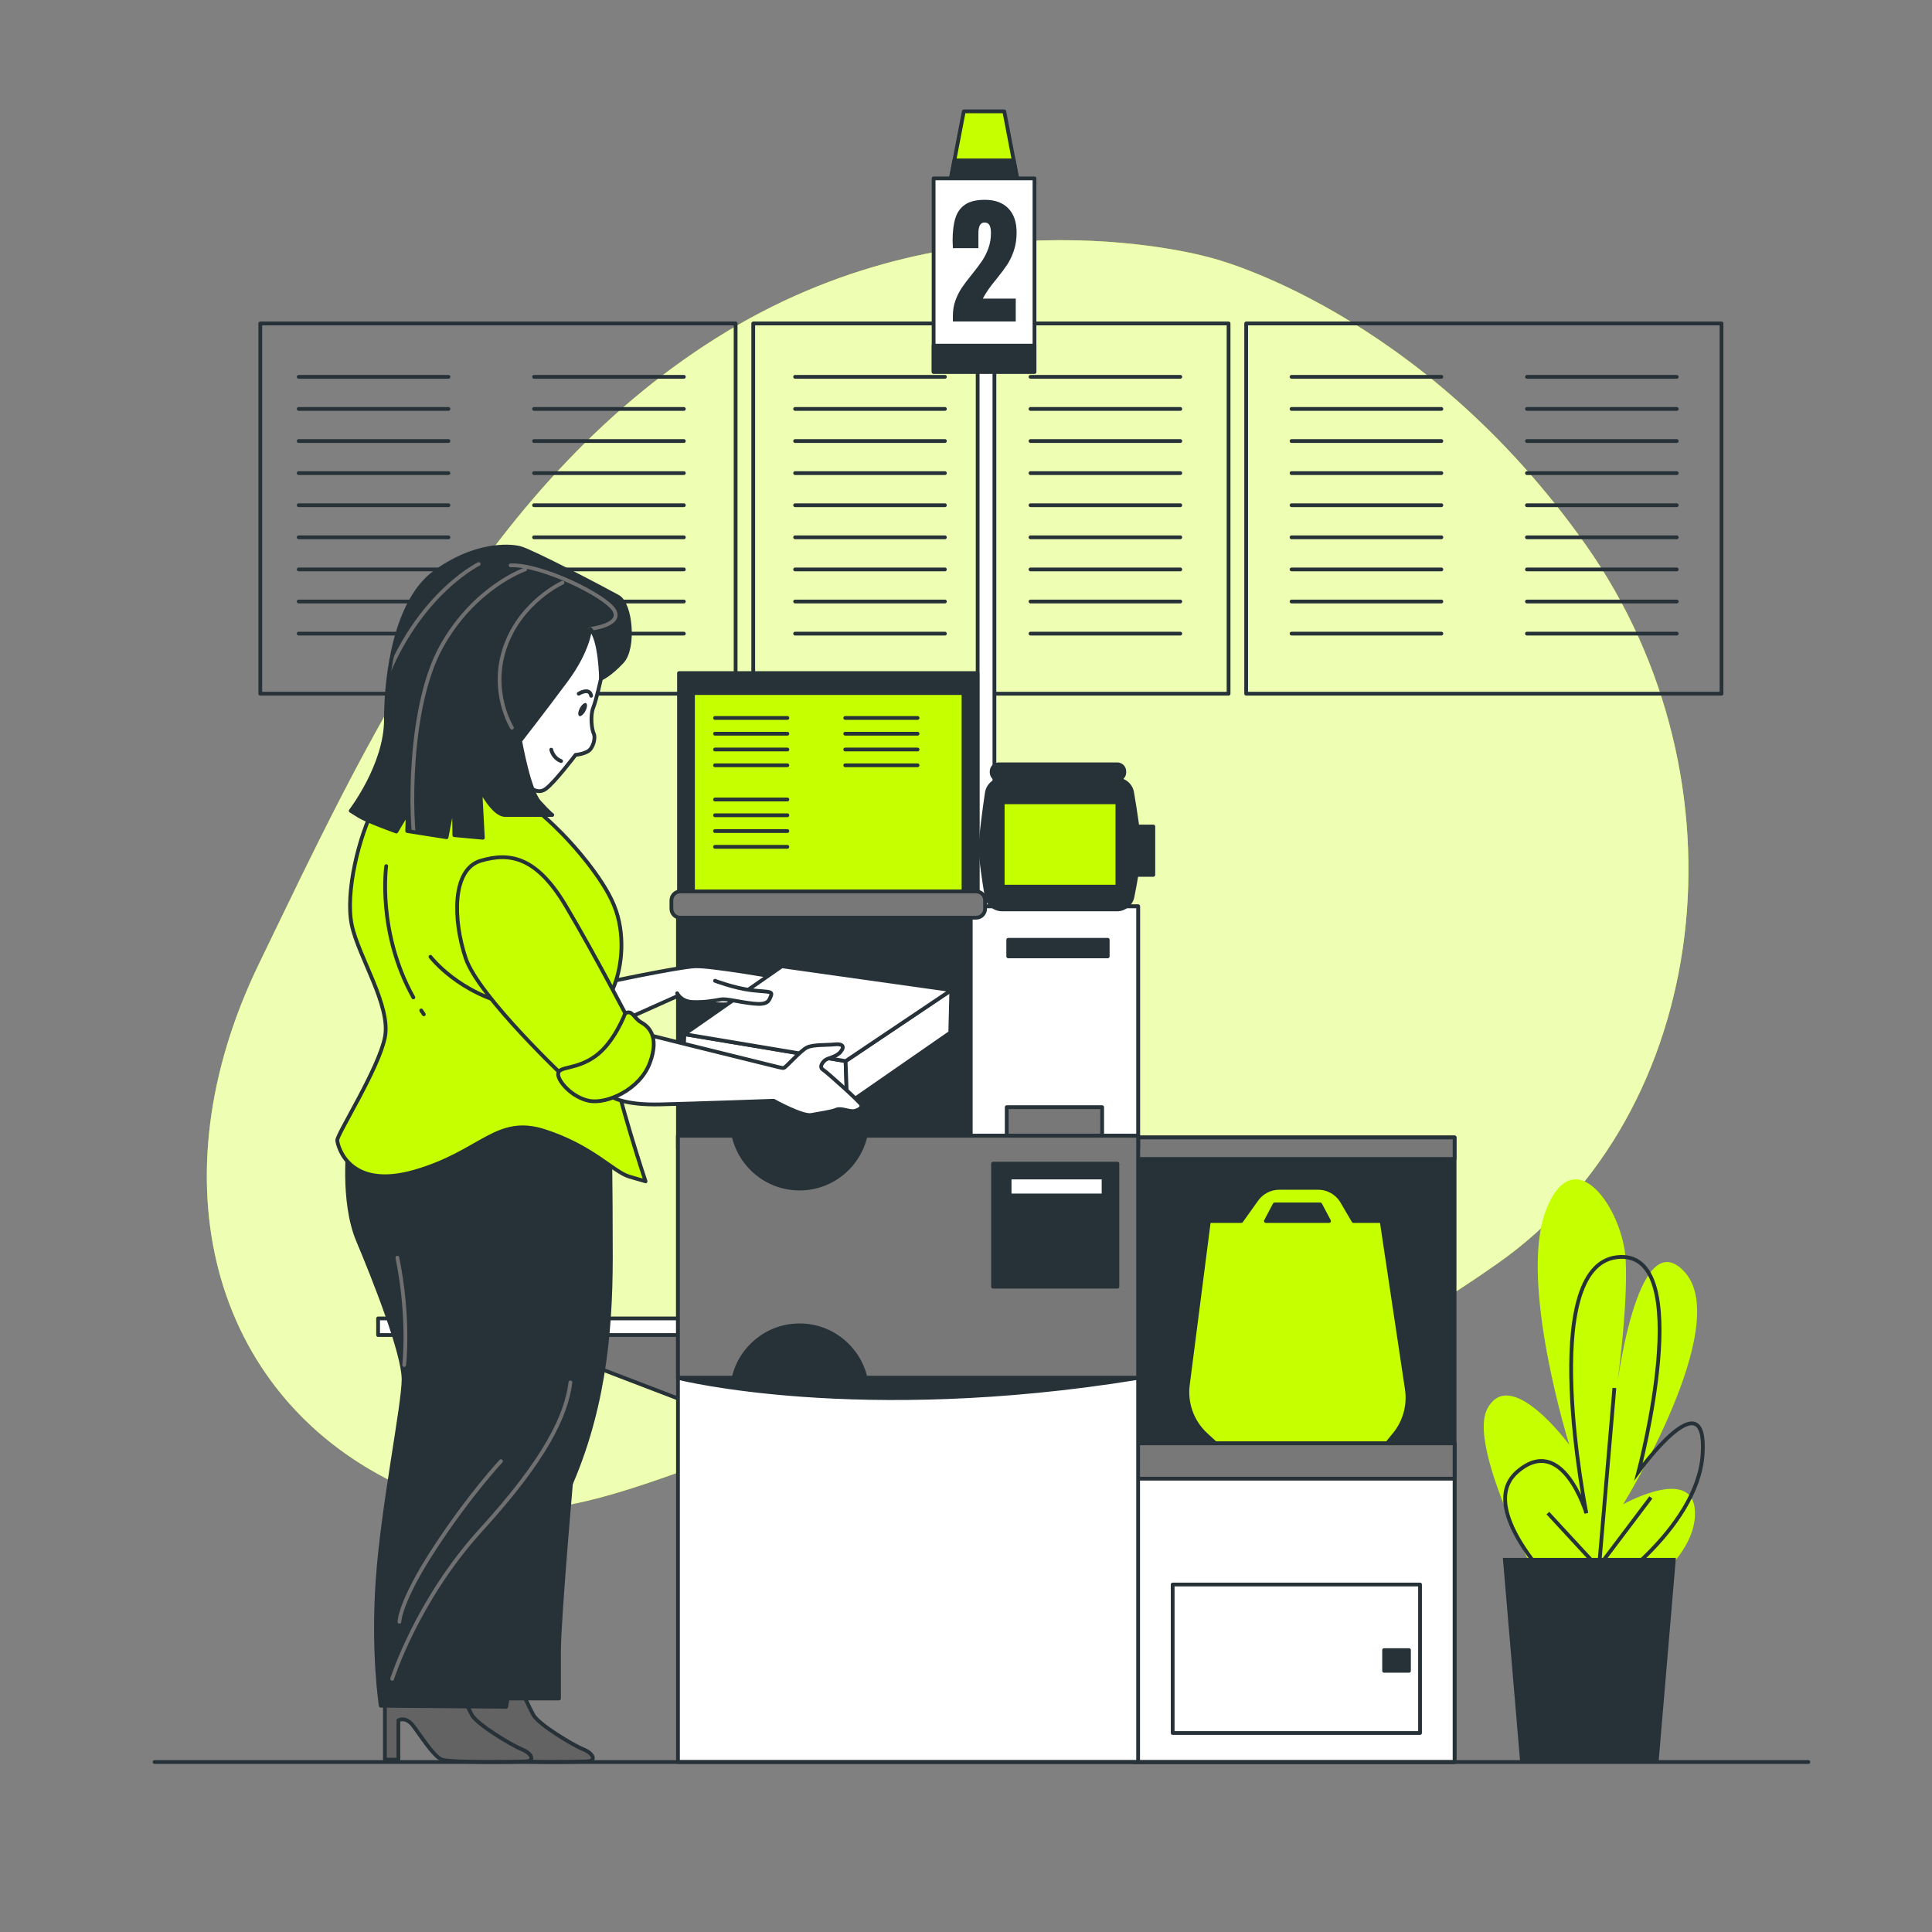 <?xml version="1.0" encoding="utf-8"?>
<!-- Generator: Adobe Illustrator 27.5.0, SVG Export Plug-In . SVG Version: 6.00 Build 0)  -->
<svg version="1.1" xmlns="http://www.w3.org/2000/svg" xmlns:xlink="http://www.w3.org/1999/xlink" x="0px" y="0px"
	 viewBox="0 0 500 500" style="enable-background:new 0 0 500 500;" xml:space="preserve">
<rect x="0" y="0" width="500" height="500" fill="#808080" stroke="none"/>
<g id="Background_Simple">
	<g>
		<path style="fill:#C6FF00;" d="M313.481,66.743c0,0-63.023-18.557-125.255,18.977c-62.232,37.535-93.969,107.533-121.198,163.694
			C39.8,305.575,54.896,360.597,102.06,383.705s79.596-15.967,146.008-21.057c66.412-5.089,84.21,3.188,139.547-35.695
			c55.337-38.884,65.861-124.81,22.814-185.89S313.481,66.743,313.481,66.743z"/>
		<path style="opacity:0.7;fill:#FFFFFF;" d="M313.481,66.743c0,0-63.023-18.557-125.255,18.977
			c-62.232,37.535-93.969,107.533-121.198,163.694C39.8,305.575,54.896,360.597,102.06,383.705s79.596-15.967,146.008-21.057
			c66.412-5.089,84.21,3.188,139.547-35.695c55.337-38.884,65.861-124.81,22.814-185.89S313.481,66.743,313.481,66.743z"/>
	</g>
</g>
<g id="Menu">
	<g>
		
			<rect x="67.361" y="83.708" style="fill:none;stroke:#263238;stroke-width:0.977;stroke-linecap:round;stroke-linejoin:round;stroke-miterlimit:10;" width="123.017" height="95.822"/>
		
			<rect x="194.934" y="83.708" style="fill:none;stroke:#263238;stroke-width:0.977;stroke-linecap:round;stroke-linejoin:round;stroke-miterlimit:10;" width="123.017" height="95.822"/>
		
			<rect x="322.508" y="83.708" style="fill:none;stroke:#263238;stroke-width:0.977;stroke-linecap:round;stroke-linejoin:round;stroke-miterlimit:10;" width="123.017" height="95.822"/>
		
			<line style="fill:none;stroke:#263238;stroke-width:0.977;stroke-linecap:round;stroke-linejoin:round;stroke-miterlimit:10;" x1="77.297" y1="97.523" x2="116.062" y2="97.523"/>
		
			<line style="fill:none;stroke:#263238;stroke-width:0.977;stroke-linecap:round;stroke-linejoin:round;stroke-miterlimit:10;" x1="77.297" y1="105.83" x2="116.062" y2="105.83"/>
		
			<line style="fill:none;stroke:#263238;stroke-width:0.977;stroke-linecap:round;stroke-linejoin:round;stroke-miterlimit:10;" x1="77.297" y1="114.137" x2="116.062" y2="114.137"/>
		
			<line style="fill:none;stroke:#263238;stroke-width:0.977;stroke-linecap:round;stroke-linejoin:round;stroke-miterlimit:10;" x1="77.297" y1="122.443" x2="116.062" y2="122.443"/>
		
			<line style="fill:none;stroke:#263238;stroke-width:0.977;stroke-linecap:round;stroke-linejoin:round;stroke-miterlimit:10;" x1="77.297" y1="130.75" x2="116.062" y2="130.75"/>
		
			<line style="fill:none;stroke:#263238;stroke-width:0.977;stroke-linecap:round;stroke-linejoin:round;stroke-miterlimit:10;" x1="77.297" y1="139.057" x2="116.062" y2="139.057"/>
		
			<line style="fill:none;stroke:#263238;stroke-width:0.977;stroke-linecap:round;stroke-linejoin:round;stroke-miterlimit:10;" x1="77.297" y1="147.364" x2="116.062" y2="147.364"/>
		
			<line style="fill:none;stroke:#263238;stroke-width:0.977;stroke-linecap:round;stroke-linejoin:round;stroke-miterlimit:10;" x1="77.297" y1="155.671" x2="116.062" y2="155.671"/>
		
			<line style="fill:none;stroke:#263238;stroke-width:0.977;stroke-linecap:round;stroke-linejoin:round;stroke-miterlimit:10;" x1="77.297" y1="163.978" x2="116.062" y2="163.978"/>
		
			<line style="fill:none;stroke:#263238;stroke-width:0.977;stroke-linecap:round;stroke-linejoin:round;stroke-miterlimit:10;" x1="138.214" y1="97.523" x2="176.98" y2="97.523"/>
		
			<line style="fill:none;stroke:#263238;stroke-width:0.977;stroke-linecap:round;stroke-linejoin:round;stroke-miterlimit:10;" x1="138.214" y1="105.83" x2="176.98" y2="105.83"/>
		
			<line style="fill:none;stroke:#263238;stroke-width:0.977;stroke-linecap:round;stroke-linejoin:round;stroke-miterlimit:10;" x1="138.214" y1="114.137" x2="176.98" y2="114.137"/>
		
			<line style="fill:none;stroke:#263238;stroke-width:0.977;stroke-linecap:round;stroke-linejoin:round;stroke-miterlimit:10;" x1="138.214" y1="122.443" x2="176.98" y2="122.443"/>
		
			<line style="fill:none;stroke:#263238;stroke-width:0.977;stroke-linecap:round;stroke-linejoin:round;stroke-miterlimit:10;" x1="138.214" y1="130.75" x2="176.98" y2="130.75"/>
		
			<line style="fill:none;stroke:#263238;stroke-width:0.977;stroke-linecap:round;stroke-linejoin:round;stroke-miterlimit:10;" x1="138.214" y1="139.057" x2="176.98" y2="139.057"/>
		
			<line style="fill:none;stroke:#263238;stroke-width:0.977;stroke-linecap:round;stroke-linejoin:round;stroke-miterlimit:10;" x1="138.214" y1="147.364" x2="176.98" y2="147.364"/>
		
			<line style="fill:none;stroke:#263238;stroke-width:0.977;stroke-linecap:round;stroke-linejoin:round;stroke-miterlimit:10;" x1="138.214" y1="155.671" x2="176.98" y2="155.671"/>
		
			<line style="fill:none;stroke:#263238;stroke-width:0.977;stroke-linecap:round;stroke-linejoin:round;stroke-miterlimit:10;" x1="138.214" y1="163.978" x2="176.98" y2="163.978"/>
		
			<line style="fill:none;stroke:#263238;stroke-width:0.977;stroke-linecap:round;stroke-linejoin:round;stroke-miterlimit:10;" x1="205.777" y1="97.523" x2="244.543" y2="97.523"/>
		
			<line style="fill:none;stroke:#263238;stroke-width:0.977;stroke-linecap:round;stroke-linejoin:round;stroke-miterlimit:10;" x1="205.777" y1="105.83" x2="244.543" y2="105.83"/>
		
			<line style="fill:none;stroke:#263238;stroke-width:0.977;stroke-linecap:round;stroke-linejoin:round;stroke-miterlimit:10;" x1="205.777" y1="114.137" x2="244.543" y2="114.137"/>
		
			<line style="fill:none;stroke:#263238;stroke-width:0.977;stroke-linecap:round;stroke-linejoin:round;stroke-miterlimit:10;" x1="205.777" y1="122.443" x2="244.543" y2="122.443"/>
		
			<line style="fill:none;stroke:#263238;stroke-width:0.977;stroke-linecap:round;stroke-linejoin:round;stroke-miterlimit:10;" x1="205.777" y1="130.75" x2="244.543" y2="130.75"/>
		
			<line style="fill:none;stroke:#263238;stroke-width:0.977;stroke-linecap:round;stroke-linejoin:round;stroke-miterlimit:10;" x1="205.777" y1="139.057" x2="244.543" y2="139.057"/>
		
			<line style="fill:none;stroke:#263238;stroke-width:0.977;stroke-linecap:round;stroke-linejoin:round;stroke-miterlimit:10;" x1="205.777" y1="147.364" x2="244.543" y2="147.364"/>
		
			<line style="fill:none;stroke:#263238;stroke-width:0.977;stroke-linecap:round;stroke-linejoin:round;stroke-miterlimit:10;" x1="205.777" y1="155.671" x2="244.543" y2="155.671"/>
		
			<line style="fill:none;stroke:#263238;stroke-width:0.977;stroke-linecap:round;stroke-linejoin:round;stroke-miterlimit:10;" x1="205.777" y1="163.978" x2="244.543" y2="163.978"/>
		
			<line style="fill:none;stroke:#263238;stroke-width:0.977;stroke-linecap:round;stroke-linejoin:round;stroke-miterlimit:10;" x1="266.694" y1="97.523" x2="305.46" y2="97.523"/>
		
			<line style="fill:none;stroke:#263238;stroke-width:0.977;stroke-linecap:round;stroke-linejoin:round;stroke-miterlimit:10;" x1="266.694" y1="105.83" x2="305.46" y2="105.83"/>
		
			<line style="fill:none;stroke:#263238;stroke-width:0.977;stroke-linecap:round;stroke-linejoin:round;stroke-miterlimit:10;" x1="266.694" y1="114.137" x2="305.46" y2="114.137"/>
		
			<line style="fill:none;stroke:#263238;stroke-width:0.977;stroke-linecap:round;stroke-linejoin:round;stroke-miterlimit:10;" x1="266.694" y1="122.443" x2="305.46" y2="122.443"/>
		
			<line style="fill:none;stroke:#263238;stroke-width:0.977;stroke-linecap:round;stroke-linejoin:round;stroke-miterlimit:10;" x1="266.694" y1="130.75" x2="305.46" y2="130.75"/>
		
			<line style="fill:none;stroke:#263238;stroke-width:0.977;stroke-linecap:round;stroke-linejoin:round;stroke-miterlimit:10;" x1="266.694" y1="139.057" x2="305.46" y2="139.057"/>
		
			<line style="fill:none;stroke:#263238;stroke-width:0.977;stroke-linecap:round;stroke-linejoin:round;stroke-miterlimit:10;" x1="266.694" y1="147.364" x2="305.46" y2="147.364"/>
		
			<line style="fill:none;stroke:#263238;stroke-width:0.977;stroke-linecap:round;stroke-linejoin:round;stroke-miterlimit:10;" x1="266.694" y1="155.671" x2="305.46" y2="155.671"/>
		
			<line style="fill:none;stroke:#263238;stroke-width:0.977;stroke-linecap:round;stroke-linejoin:round;stroke-miterlimit:10;" x1="266.694" y1="163.978" x2="305.46" y2="163.978"/>
		
			<line style="fill:none;stroke:#263238;stroke-width:0.977;stroke-linecap:round;stroke-linejoin:round;stroke-miterlimit:10;" x1="334.257" y1="97.523" x2="373.023" y2="97.523"/>
		
			<line style="fill:none;stroke:#263238;stroke-width:0.977;stroke-linecap:round;stroke-linejoin:round;stroke-miterlimit:10;" x1="334.257" y1="105.83" x2="373.023" y2="105.83"/>
		
			<line style="fill:none;stroke:#263238;stroke-width:0.977;stroke-linecap:round;stroke-linejoin:round;stroke-miterlimit:10;" x1="334.257" y1="114.137" x2="373.023" y2="114.137"/>
		
			<line style="fill:none;stroke:#263238;stroke-width:0.977;stroke-linecap:round;stroke-linejoin:round;stroke-miterlimit:10;" x1="334.257" y1="122.443" x2="373.023" y2="122.443"/>
		
			<line style="fill:none;stroke:#263238;stroke-width:0.977;stroke-linecap:round;stroke-linejoin:round;stroke-miterlimit:10;" x1="334.257" y1="130.75" x2="373.023" y2="130.75"/>
		
			<line style="fill:none;stroke:#263238;stroke-width:0.977;stroke-linecap:round;stroke-linejoin:round;stroke-miterlimit:10;" x1="334.257" y1="139.057" x2="373.023" y2="139.057"/>
		
			<line style="fill:none;stroke:#263238;stroke-width:0.977;stroke-linecap:round;stroke-linejoin:round;stroke-miterlimit:10;" x1="334.257" y1="147.364" x2="373.023" y2="147.364"/>
		
			<line style="fill:none;stroke:#263238;stroke-width:0.977;stroke-linecap:round;stroke-linejoin:round;stroke-miterlimit:10;" x1="334.257" y1="155.671" x2="373.023" y2="155.671"/>
		
			<line style="fill:none;stroke:#263238;stroke-width:0.977;stroke-linecap:round;stroke-linejoin:round;stroke-miterlimit:10;" x1="334.257" y1="163.978" x2="373.023" y2="163.978"/>
		
			<line style="fill:none;stroke:#263238;stroke-width:0.977;stroke-linecap:round;stroke-linejoin:round;stroke-miterlimit:10;" x1="395.174" y1="97.523" x2="433.94" y2="97.523"/>
		
			<line style="fill:none;stroke:#263238;stroke-width:0.977;stroke-linecap:round;stroke-linejoin:round;stroke-miterlimit:10;" x1="395.174" y1="105.83" x2="433.94" y2="105.83"/>
		
			<line style="fill:none;stroke:#263238;stroke-width:0.977;stroke-linecap:round;stroke-linejoin:round;stroke-miterlimit:10;" x1="395.174" y1="114.137" x2="433.94" y2="114.137"/>
		
			<line style="fill:none;stroke:#263238;stroke-width:0.977;stroke-linecap:round;stroke-linejoin:round;stroke-miterlimit:10;" x1="395.174" y1="122.443" x2="433.94" y2="122.443"/>
		
			<line style="fill:none;stroke:#263238;stroke-width:0.977;stroke-linecap:round;stroke-linejoin:round;stroke-miterlimit:10;" x1="395.174" y1="130.75" x2="433.94" y2="130.75"/>
		
			<line style="fill:none;stroke:#263238;stroke-width:0.977;stroke-linecap:round;stroke-linejoin:round;stroke-miterlimit:10;" x1="395.174" y1="139.057" x2="433.94" y2="139.057"/>
		
			<line style="fill:none;stroke:#263238;stroke-width:0.977;stroke-linecap:round;stroke-linejoin:round;stroke-miterlimit:10;" x1="395.174" y1="147.364" x2="433.94" y2="147.364"/>
		
			<line style="fill:none;stroke:#263238;stroke-width:0.977;stroke-linecap:round;stroke-linejoin:round;stroke-miterlimit:10;" x1="395.174" y1="155.671" x2="433.94" y2="155.671"/>
		
			<line style="fill:none;stroke:#263238;stroke-width:0.977;stroke-linecap:round;stroke-linejoin:round;stroke-miterlimit:10;" x1="395.174" y1="163.978" x2="433.94" y2="163.978"/>
	</g>
</g>
<g id="Device">
	<g id="XMLID_96_">
		<g id="XMLID_127_">
			<g id="XMLID_134_">
				
					<polygon id="XMLID_136_" style="fill:#C6FF00;stroke:#263238;stroke-width:0.977;stroke-linecap:round;stroke-linejoin:round;stroke-miterlimit:10;" points="
					263.406,46.967 245.938,46.967 249.431,28.82 259.912,28.82 				"/>
				
					<polygon id="XMLID_135_" style="fill:#263238;stroke:#263238;stroke-width:0.977;stroke-linecap:round;stroke-linejoin:round;stroke-miterlimit:10;" points="
					245.938,46.967 263.406,46.967 262.357,41.52 246.986,41.52 				"/>
			</g>
			
				<rect id="XMLID_133_" x="253.018" y="84.078" style="fill:#FFFFFF;stroke:#263238;stroke-width:0.977;stroke-linecap:round;stroke-linejoin:round;stroke-miterlimit:10;" width="4.336" height="159.073"/>
			
				<rect id="XMLID_132_" x="241.618" y="46.169" style="fill:#FFFFFF;stroke:#263238;stroke-width:0.977;stroke-linecap:round;stroke-linejoin:round;stroke-miterlimit:10;" width="26.107" height="50.068"/>
			
				<rect id="XMLID_131_" x="241.618" y="89.442" style="fill:#263238;stroke:#263238;stroke-width:0.977;stroke-linecap:round;stroke-linejoin:round;stroke-miterlimit:10;" width="26.107" height="6.795"/>
			<g id="XMLID_128_">
				<path id="XMLID_129_" style="fill:#263238;" d="M246.605,81.702c0-1.435,0.225-2.761,0.675-3.977
					c0.45-1.216,1.003-2.311,1.66-3.284c0.657-0.973,1.52-2.116,2.591-3.43c1.095-1.362,1.964-2.518,2.609-3.466
					c0.644-0.949,1.192-2.037,1.642-3.266c0.45-1.228,0.675-2.56,0.675-3.996c0-0.851-0.122-1.514-0.365-1.988
					c-0.243-0.475-0.681-0.712-1.314-0.712c-1.046,0-1.569,0.937-1.569,2.81v3.831h-6.604l-0.073-1.934
					c0-2.383,0.243-4.342,0.729-5.874c0.487-1.533,1.338-2.7,2.554-3.503c1.216-0.803,2.894-1.204,5.035-1.204
					c2.627,0,4.658,0.736,6.093,2.207c1.435,1.472,2.153,3.557,2.153,6.257c0,1.728-0.237,3.291-0.711,4.689
					c-0.474,1.399-1.058,2.621-1.752,3.667c-0.693,1.046-1.612,2.275-2.755,3.685c-0.827,0.997-1.514,1.885-2.062,2.663
					c-0.547,0.779-1.04,1.582-1.477,2.408h8.538v5.911h-16.273V81.702z"/>
			</g>
		</g>
		
			<rect id="XMLID_126_" x="293.474" y="294.362" style="fill:#263238;stroke:#263238;stroke-width:0.977;stroke-linecap:round;stroke-linejoin:round;stroke-miterlimit:10;" width="82.969" height="161.647"/>
		
			<path id="XMLID_123_" style="fill:#C6FF00;stroke:#263238;stroke-width:0.977;stroke-linecap:round;stroke-linejoin:round;stroke-miterlimit:10;" d="
			M364.094,359.514l-6.527-43.516h-7.282l-2.944-5.021c-1.293-2.206-3.659-3.562-6.216-3.562H331.08
			c-2.327,0-4.511,1.124-5.864,3.018l-3.975,5.566h-8.377l-5.449,42.383c-0.62,4.819,1.142,9.638,4.724,12.921l2.871,2.632h43.63
			l2.242-2.74C363.553,367.929,364.72,363.686,364.094,359.514z M329.875,311.707h11.802l2.272,4.292h-16.332L329.875,311.707z"/>
		
			<rect id="XMLID_122_" x="293.474" y="294.362" style="fill:#787878;stroke:#263238;stroke-width:0.977;stroke-linecap:round;stroke-linejoin:round;stroke-miterlimit:10;" width="82.969" height="5.581"/>
		
			<rect id="XMLID_121_" x="293.474" y="373.542" style="fill:#FFFFFF;stroke:#263238;stroke-width:0.977;stroke-linecap:round;stroke-linejoin:round;stroke-miterlimit:10;" width="82.969" height="82.468"/>
		
			<rect id="XMLID_120_" x="293.474" y="373.542" style="fill:#787878;stroke:#263238;stroke-width:0.977;stroke-linecap:round;stroke-linejoin:round;stroke-miterlimit:10;" width="82.969" height="9.138"/>
		<g id="XMLID_117_">
			
				<polygon id="XMLID_119_" style="fill:#787878;stroke:#263238;stroke-width:0.977;stroke-linecap:round;stroke-linejoin:round;stroke-miterlimit:10;" points="
				127.893,343.715 178.318,363.026 178.318,343.715 			"/>
			
				<rect id="XMLID_118_" x="97.852" y="341.211" style="fill:#FFFFFF;stroke:#263238;stroke-width:0.977;stroke-linecap:round;stroke-linejoin:round;stroke-miterlimit:10;" width="83.685" height="4.292"/>
		</g>
		
			<rect id="XMLID_116_" x="293.832" y="213.896" style="fill:#263238;stroke:#263238;stroke-width:0.977;stroke-linecap:round;stroke-linejoin:round;stroke-miterlimit:10;" width="4.649" height="12.517"/>
		
			<rect id="XMLID_115_" x="175.457" y="234.567" style="fill:#263238;stroke:#263238;stroke-width:0.977;stroke-linecap:round;stroke-linejoin:round;stroke-miterlimit:10;" width="119.09" height="62.656"/>
		
			<rect id="XMLID_114_" x="251.23" y="234.567" style="fill:#FFFFFF;stroke:#263238;stroke-width:0.977;stroke-linecap:round;stroke-linejoin:round;stroke-miterlimit:10;" width="43.317" height="62.656"/>
		
			<rect id="XMLID_113_" x="260.538" y="286.532" style="fill:#787878;stroke:#263238;stroke-width:0.977;stroke-linecap:round;stroke-linejoin:round;stroke-miterlimit:10;" width="24.701" height="10.691"/>
		
			<rect id="XMLID_112_" x="175.457" y="293.933" style="fill:#FFFFFF;stroke:#263238;stroke-width:0.977;stroke-linecap:round;stroke-linejoin:round;stroke-miterlimit:10;" width="119.09" height="162.076"/>
		
			<rect id="XMLID_111_" x="175.457" y="293.933" style="fill:#787878;stroke:#263238;stroke-width:0.977;stroke-linecap:round;stroke-linejoin:round;stroke-miterlimit:10;" width="119.09" height="62.656"/>
		
			<rect id="XMLID_110_" x="175.726" y="174.199" style="fill:#263238;stroke:#263238;stroke-width:0.977;stroke-linecap:round;stroke-linejoin:round;stroke-miterlimit:10;" width="77.247" height="60.368"/>
		<g>
			
				<rect id="XMLID_109_" x="179.34" y="179.359" style="fill:#C6FF00;stroke:#263238;stroke-width:0.977;stroke-linecap:round;stroke-linejoin:round;stroke-miterlimit:10;" width="70.019" height="51.403"/>
			<g>
				
					<line style="fill:none;stroke:#263238;stroke-width:0.977;stroke-linecap:round;stroke-linejoin:round;stroke-miterlimit:10;" x1="185.045" y1="185.802" x2="203.767" y2="185.802"/>
				
					<line style="fill:none;stroke:#263238;stroke-width:0.977;stroke-linecap:round;stroke-linejoin:round;stroke-miterlimit:10;" x1="185.045" y1="189.887" x2="203.767" y2="189.887"/>
				
					<line style="fill:none;stroke:#263238;stroke-width:0.977;stroke-linecap:round;stroke-linejoin:round;stroke-miterlimit:10;" x1="185.045" y1="193.971" x2="203.767" y2="193.971"/>
				
					<line style="fill:none;stroke:#263238;stroke-width:0.977;stroke-linecap:round;stroke-linejoin:round;stroke-miterlimit:10;" x1="185.045" y1="198.056" x2="203.767" y2="198.056"/>
			</g>
			<g>
				
					<line style="fill:none;stroke:#263238;stroke-width:0.977;stroke-linecap:round;stroke-linejoin:round;stroke-miterlimit:10;" x1="185.045" y1="206.907" x2="203.767" y2="206.907"/>
				
					<line style="fill:none;stroke:#263238;stroke-width:0.977;stroke-linecap:round;stroke-linejoin:round;stroke-miterlimit:10;" x1="185.045" y1="210.992" x2="203.767" y2="210.992"/>
				
					<line style="fill:none;stroke:#263238;stroke-width:0.977;stroke-linecap:round;stroke-linejoin:round;stroke-miterlimit:10;" x1="185.045" y1="215.077" x2="203.767" y2="215.077"/>
				
					<line style="fill:none;stroke:#263238;stroke-width:0.977;stroke-linecap:round;stroke-linejoin:round;stroke-miterlimit:10;" x1="185.045" y1="219.161" x2="203.767" y2="219.161"/>
			</g>
			<g>
				
					<line style="fill:none;stroke:#263238;stroke-width:0.977;stroke-linecap:round;stroke-linejoin:round;stroke-miterlimit:10;" x1="218.745" y1="185.802" x2="237.467" y2="185.802"/>
				
					<line style="fill:none;stroke:#263238;stroke-width:0.977;stroke-linecap:round;stroke-linejoin:round;stroke-miterlimit:10;" x1="218.745" y1="189.887" x2="237.467" y2="189.887"/>
				
					<line style="fill:none;stroke:#263238;stroke-width:0.977;stroke-linecap:round;stroke-linejoin:round;stroke-miterlimit:10;" x1="218.745" y1="193.971" x2="237.467" y2="193.971"/>
				
					<line style="fill:none;stroke:#263238;stroke-width:0.977;stroke-linecap:round;stroke-linejoin:round;stroke-miterlimit:10;" x1="218.745" y1="198.056" x2="237.467" y2="198.056"/>
			</g>
		</g>
		
			<path id="XMLID_108_" style="fill:#787878;stroke:#263238;stroke-width:0.977;stroke-linecap:round;stroke-linejoin:round;stroke-miterlimit:10;" d="
			M252.623,237.499h-76.547c-1.28,0-2.317-1.037-2.317-2.317v-2.161c0-1.28,1.037-2.317,2.317-2.317h76.547
			c1.28,0,2.317,1.037,2.317,2.317v2.161C254.94,236.462,253.903,237.499,252.623,237.499z"/>
		
			<path id="XMLID_107_" style="fill:#263238;stroke:#263238;stroke-width:0.977;stroke-linecap:round;stroke-linejoin:round;stroke-miterlimit:10;" d="
			M289.089,235.354h-29.742c-1.988,0-3.684-1.433-4.011-3.394c-0.635-3.8-1.558-9.762-1.558-12.342
			c0-3.022,0.981-10.129,1.616-14.418c0.295-1.993,2.007-3.463,4.023-3.463h29.568c1.983,0,3.676,1.422,4.009,3.377
			c0.74,4.356,1.912,11.743,1.912,14.863c0,2.531-1.085,8.396-1.827,12.107C292.698,233.986,291.03,235.354,289.089,235.354z"/>
		
			<rect id="XMLID_106_" x="259.5" y="207.629" style="fill:#C6FF00;stroke:#263238;stroke-width:0.977;stroke-linecap:round;stroke-linejoin:round;stroke-miterlimit:10;" width="29.683" height="21.833"/>
		
			<path id="XMLID_105_" style="fill:#263238;stroke:#263238;stroke-width:0.977;stroke-linecap:round;stroke-linejoin:round;stroke-miterlimit:10;" d="
			M289.137,197.803h-30.665c-1.012,0-1.833,0.821-1.833,1.833v0.267c0,1.013,0.821,1.833,1.833,1.833h30.665
			c1.012,0,1.833-0.821,1.833-1.833v-0.267C290.971,198.624,290.15,197.803,289.137,197.803z"/>
		
			<rect id="XMLID_104_" x="256.996" y="301.157" style="fill:#263238;stroke:#263238;stroke-width:0.977;stroke-linecap:round;stroke-linejoin:round;stroke-miterlimit:10;" width="32.186" height="31.829"/>
		
			<rect id="XMLID_103_" x="261.288" y="304.733" style="fill:#FFFFFF;stroke:#263238;stroke-width:0.977;stroke-linecap:round;stroke-linejoin:round;stroke-miterlimit:10;" width="24.319" height="4.649"/>
		
			<path id="XMLID_102_" style="fill:#263238;stroke:#263238;stroke-width:0.977;stroke-linecap:round;stroke-linejoin:round;stroke-miterlimit:10;" d="
			M175.457,356.589c0,0,46.492,11.802,119.09,0H175.457z"/>
		
			<rect id="XMLID_101_" x="260.93" y="243.221" style="fill:#263238;stroke:#263238;stroke-width:0.977;stroke-linecap:round;stroke-linejoin:round;stroke-miterlimit:10;" width="25.749" height="4.292"/>
		
			<rect id="XMLID_100_" x="303.488" y="410.071" style="fill:#FFFFFF;stroke:#263238;stroke-width:0.977;stroke-linecap:round;stroke-linejoin:round;stroke-miterlimit:10;" width="64.015" height="38.428"/>
		
			<rect id="XMLID_99_" x="358.205" y="427.042" style="fill:#263238;stroke:#263238;stroke-width:0.977;stroke-linecap:round;stroke-linejoin:round;stroke-miterlimit:10;" width="6.437" height="5.364"/>
		
			<path id="XMLID_98_" style="fill:#263238;stroke:#263238;stroke-width:0.977;stroke-linecap:round;stroke-linejoin:round;stroke-miterlimit:10;" d="
			M223.993,356.589c-1.787-7.781-8.741-13.59-17.064-13.59c-8.323,0-15.277,5.809-17.064,13.59H223.993z"/>
		
			<path id="XMLID_97_" style="fill:#263238;stroke:#263238;stroke-width:0.977;stroke-linecap:round;stroke-linejoin:round;stroke-miterlimit:10;" d="
			M189.864,294.004c1.788,7.781,8.741,13.59,17.064,13.59c8.323,0,15.277-5.809,17.064-13.59H189.864z"/>
	</g>
</g>
<g id="Character_1_">
	<g id="XMLID_27_">
		
			<path id="XMLID_95_" style="fill:#636363;stroke:#263238;stroke-width:0.977;stroke-linecap:round;stroke-linejoin:round;stroke-miterlimit:10;" d="
			M115.529,439.033v16.361h3.487v-10.192c0,0,1.878-1.073,3.755,1.341c1.877,2.414,5.365,8.047,7.51,8.851
			c2.146,0.805,19.806,0.672,22.065,0.425c1.867-0.203,1.27-2.035-1.412-3.108c-2.682-1.073-11.533-6.437-12.875-8.851
			c-1.341-2.414-2.951-6.169-2.951-6.169L115.529,439.033z"/>
		
			<path id="XMLID_94_" style="fill:#636363;stroke:#263238;stroke-width:0.977;stroke-linecap:round;stroke-linejoin:round;stroke-miterlimit:10;" d="
			M99.614,439.033v16.361h3.487v-10.192c0,0,1.878-1.073,3.755,1.341c1.878,2.414,5.364,8.047,7.51,8.851
			c2.146,0.805,19.806,0.672,22.065,0.425c1.867-0.203,1.27-2.035-1.412-3.108c-2.682-1.073-11.533-6.437-12.875-8.851
			c-1.341-2.414-2.95-6.169-2.95-6.169L99.614,439.033z"/>
		<g id="XMLID_89_">
			
				<path id="XMLID_93_" style="fill:#FFFFFF;stroke:#263238;stroke-width:0.977;stroke-linecap:round;stroke-linejoin:round;stroke-miterlimit:10;" d="
				M155.538,175.641c0,0-1.207,5.499-2.012,7.51c-0.805,2.012-0.402,5.633,0.134,6.705c0.536,1.073-0.134,3.755-1.475,4.56
				c-1.341,0.805-3.219,0.939-3.219,0.939s-5.499,7.242-7.778,8.851c-2.28,1.609-4.56-0.671-6.303-2.414
				c-1.743-1.743-7.778-8.985-6.035-13.009c1.743-4.023,12.204-21.055,14.618-27.627c2.414-6.571,10.863-4.157,13.277-0.536
				S155.538,175.641,155.538,175.641z"/>
			<path id="XMLID_92_" style="fill:#263238;" d="M151.496,184.016c-0.486,0.916-1.198,1.49-1.591,1.281
				c-0.393-0.208-0.317-1.12,0.169-2.036c0.486-0.916,1.198-1.49,1.591-1.281C152.058,182.188,151.982,183.1,151.496,184.016z"/>
			
				<path id="XMLID_91_" style="fill:none;stroke:#263238;stroke-width:0.977;stroke-linecap:round;stroke-linejoin:round;stroke-miterlimit:10;" d="
				M149.771,179.53c0,0,2.816-1.743,3.219,0.536"/>
			
				<path id="XMLID_90_" style="fill:none;stroke:#263238;stroke-width:0.977;stroke-linecap:round;stroke-linejoin:round;stroke-miterlimit:10;" d="
				M142.664,194.014c0,0,0.402,2.146,2.548,2.95"/>
		</g>
		
			<path id="XMLID_88_" style="fill:#FFFFFF;stroke:#263238;stroke-width:0.977;stroke-linecap:round;stroke-linejoin:round;stroke-miterlimit:10;" d="
			M154.184,254.798c0,0,21.47-4.592,25.762-4.726c4.292-0.134,21.726,2.95,21.726,2.95l-9.522,6.705c0,0-6.437,0.536-9.388-0.134
			c-2.95-0.671-6.974-2.012-6.974-2.012l-17.178,7.682L154.184,254.798z"/>
		<g id="XMLID_82_">
			
				<polygon id="XMLID_86_" style="fill:#FFFFFF;stroke:#263238;stroke-width:0.977;stroke-linecap:round;stroke-linejoin:round;stroke-miterlimit:10;" points="
				219.24,285.746 176.593,278.235 177.13,267.641 218.838,274.614 			"/>
			<g id="XMLID_83_">
				
					<polygon id="XMLID_85_" style="fill:#FFFFFF;stroke:#263238;stroke-width:0.977;stroke-linecap:round;stroke-linejoin:round;stroke-miterlimit:10;" points="
					246.197,256.241 245.928,267.238 219.24,285.746 218.838,274.614 				"/>
				
					<polygon id="XMLID_84_" style="fill:#FFFFFF;stroke:#263238;stroke-width:0.977;stroke-linecap:round;stroke-linejoin:round;stroke-miterlimit:10;" points="
					202.343,250.072 177.13,267.641 218.838,274.614 246.197,256.241 				"/>
			</g>
		</g>
		<g id="XMLID_35_">
			
				<path id="XMLID_81_" style="fill:#263238;stroke:#263238;stroke-width:0.977;stroke-linecap:round;stroke-linejoin:round;stroke-miterlimit:10;" d="
				M148.43,376.27c0,0-3.755,42.111-3.755,50.962s0,12.338,0,12.338h-15.02c0,0-0.805-4.56,2.95-23.067
				C136.361,397.996,148.43,376.27,148.43,376.27z"/>
			
				<path id="XMLID_39_" style="fill:#263238;stroke:#263238;stroke-width:0.977;stroke-linecap:round;stroke-linejoin:round;stroke-miterlimit:10;" d="
				M90.227,295.535c0,0-1.878,15.289,2.414,25.481c4.291,10.192,11.802,29.236,11.802,35.941c0,6.706-5.364,32.723-6.705,51.767
				c-1.341,19.044,0.805,32.723,0.805,32.723l32.455,0.268c0,0,5.633-33.796,15.289-54.449
				c9.656-20.653,11.802-41.306,11.802-61.959c0-20.653-0.268-31.382-0.268-31.382s-21.189-11.534-34.6-10.192
				S90.227,295.535,90.227,295.535z"/>
			
				<path id="XMLID_38_" style="fill:none;stroke:#707070;stroke-width:0.977;stroke-linecap:round;stroke-linejoin:round;stroke-miterlimit:10;" d="
				M101.492,434.474c0,0,6.437-20.385,23.067-38.624c16.63-18.239,21.994-29.504,23.067-38.087"/>
			
				<path id="XMLID_37_" style="fill:none;stroke:#707070;stroke-width:0.977;stroke-linecap:round;stroke-linejoin:round;stroke-miterlimit:10;" d="
				M129.655,378.147c0,0-8.047,8.583-17.166,22.53c-9.119,13.947-9.119,19.044-9.119,19.044"/>
			
				<path id="XMLID_36_" style="fill:none;stroke:#707070;stroke-width:0.977;stroke-linecap:round;stroke-linejoin:round;stroke-miterlimit:10;" d="
				M104.596,353.27c0,0,1.455-12.048-1.764-27.783"/>
		</g>
		<g>
			
				<path id="XMLID_34_" style="fill:#C6FF00;stroke:#263238;stroke-width:0.977;stroke-linecap:round;stroke-linejoin:round;stroke-miterlimit:10;" d="
				M147.492,217.886c0,0-10.863-12.338-21.994-16.63c-11.131-4.292-24.542,0-28.565,7.51c-4.023,7.51-7.644,22.262-5.901,30.577
				c1.743,8.315,10.192,20.921,8.583,29.102c-1.609,8.181-12.472,25.213-12.338,26.688c0.134,1.475,2.95,13.009,20.117,8.047
				c17.166-4.962,21.055-14.484,33.527-10.461c12.472,4.023,17.837,10.595,21.994,11.802c4.157,1.207,4.157,1.207,4.157,1.207
				s-7.51-22.396-9.254-33.796c-1.743-11.399-0.671-12.204,1.207-17.032c1.878-4.828,2.951-13.143-0.134-20.653
				C155.806,226.737,147.492,217.886,147.492,217.886z"/>
			
				<path style="fill:none;stroke:#263238;stroke-width:0.977;stroke-linecap:round;stroke-linejoin:round;stroke-miterlimit:10;" d="
				M111.4,247.62c0,0,7.441,9.731,21.752,12.593"/>
			
				<path style="fill:none;stroke:#263238;stroke-width:0.977;stroke-linecap:round;stroke-linejoin:round;stroke-miterlimit:10;" d="
				M109.011,261.501c0.219,0.334,0.443,0.668,0.672,1.001"/>
			
				<path style="fill:none;stroke:#263238;stroke-width:0.977;stroke-linecap:round;stroke-linejoin:round;stroke-miterlimit:10;" d="
				M99.952,224.15c0,0-2.427,16.99,7.023,33.983"/>
		</g>
		<g>
			<defs>
				<path id="XMLID_33_" d="M152.722,162.766c0,0-0.402,5.499-6.169,13.277c-5.767,7.778-11.936,15.691-11.936,15.691
					s2.28,12.874,4.962,15.825c2.682,2.95,3.353,3.353,3.353,3.353s-9.119,0-12.204,0s-6.437-6.706-6.437-6.706l0.671,12.606
					l-7.376-0.671l-0.134-9.254l-1.878,9.79l-10.192-1.609l0.134-4.828l-2.951,4.962c0,0-7.51-2.682-9.656-4.023
					c-2.146-1.341-2.146-1.341-2.146-1.341s9.119-11.802,9.119-23.603c0-11.802,2.548-30.711,12.606-38.087
					c10.058-7.376,19.044-7.108,22.128-6.303c3.085,0.805,21.994,10.729,25.347,12.606c3.353,1.877,4.292,13.277,1.073,16.764
					c-3.219,3.487-5.499,4.426-5.499,4.426S155.404,165.315,152.722,162.766z"/>
			</defs>
			<use xlink:href="#XMLID_33_"  style="overflow:visible;fill:#263238;"/>
			<clipPath id="XMLID_00000044155273762434694680000015725393317464763796_">
				<use xlink:href="#XMLID_33_"  style="overflow:visible;"/>
			</clipPath>
			
				<path style="clip-path:url(#XMLID_00000044155273762434694680000015725393317464763796_);fill:none;stroke:#707070;stroke-width:0.977;stroke-linecap:round;stroke-linejoin:round;stroke-miterlimit:10;" d="
				M152.722,162.766c0,0,8.348-0.956,6.282-4.744s-18.939-12.052-26.859-11.708"/>
			
				<path style="clip-path:url(#XMLID_00000044155273762434694680000015725393317464763796_);fill:none;stroke:#707070;stroke-width:0.977;stroke-linecap:round;stroke-linejoin:round;stroke-miterlimit:10;" d="
				M145.574,150.791c0,0-10.675,4.821-14.807,16.529c-4.132,11.708,1.722,21.006,1.722,21.006"/>
			
				<path style="clip-path:url(#XMLID_00000044155273762434694680000015725393317464763796_);fill:none;stroke:#707070;stroke-width:0.977;stroke-linecap:round;stroke-linejoin:round;stroke-miterlimit:10;" d="
				M135.933,147.347c0,0-13.085,4.477-21.694,19.972c-8.609,15.496-8.265,44.421-6.543,53.375"/>
			
				<path style="clip-path:url(#XMLID_00000044155273762434694680000015725393317464763796_);fill:none;stroke:#707070;stroke-width:0.977;stroke-linecap:round;stroke-linejoin:round;stroke-miterlimit:10;" d="
				M123.88,145.97c0,0-18.939,9.298-26.859,38.223"/>
			
				<use xlink:href="#XMLID_33_"  style="overflow:visible;fill:none;stroke:#263238;stroke-width:0.977;stroke-linecap:round;stroke-linejoin:round;stroke-miterlimit:10;"/>
		</g>
		<g id="XMLID_29_">
			
				<path id="XMLID_32_" style="fill:#FFFFFF;stroke:#263238;stroke-width:0.977;stroke-linecap:round;stroke-linejoin:round;stroke-miterlimit:10;" d="
				M167.977,267.865c0,0,20.772,5.2,27.482,6.821c6.711,1.622,6.831,1.769,7.378,1.689c0.547-0.079,4.368-4.546,6.064-5.318
				c1.696-0.772,5.178-0.555,7.087-0.767c1.909-0.212,2.789,0.417,1.559,1.91c-1.229,1.493-3.391,1.544-4.139,2.277
				c-0.748,0.733-1.39,1.747-0.376,2.388c1.013,0.642,9.666,8.391,9.865,9.085s-0.535,1.294-1.777,1.573
				c-1.241,0.279-3.415-0.884-4.684-0.339c-1.268,0.546-4.138,0.93-6.473,1.368c-2.336,0.438-9.738-3.68-9.738-3.68
				s-20.698,0.739-29.346,0.943c-8.647,0.204-13.463-1.495-15.088-4.086C154.167,279.139,167.977,267.865,167.977,267.865z"/>
			
				<path id="XMLID_31_" style="fill:#C6FF00;stroke:#263238;stroke-width:0.977;stroke-linecap:round;stroke-linejoin:round;stroke-miterlimit:10;" d="
				M163.163,264.817c0,0-9.136-17.638-16.742-30.403c-7.606-12.765-14.504-13.867-22.006-11.66
				c-7.502,2.207-7.209,15.312-3.897,25.217c3.312,9.905,26.082,31.347,27.442,32.563c1.36,1.216,10.754,1.626,15.576-3.413
				C168.36,272.082,163.163,264.817,163.163,264.817z"/>
			
				<path id="XMLID_30_" style="fill:#C6FF00;stroke:#263238;stroke-width:0.977;stroke-linecap:round;stroke-linejoin:round;stroke-miterlimit:10;" d="
				M161.804,262.253c0,0-2.784,7.537-7.725,11.081c-4.941,3.544-9.29,2.566-9.613,4.42c-0.322,1.855,3.543,6.289,8.039,7.148
				c4.496,0.859,13.094-2.855,15.69-9.872c2.596-7.016-0.524-9.488-2.311-10.478C164.098,263.564,163.66,261.228,161.804,262.253z"
				/>
		</g>
		
			<path id="XMLID_28_" style="fill:#FFFFFF;stroke:#263238;stroke-width:0.977;stroke-linecap:round;stroke-linejoin:round;stroke-miterlimit:10;" d="
			M185.042,253.827c0,0,4.962,1.878,9.254,2.414c4.292,0.536,5.767,0.134,5.23,1.475c-0.536,1.341-0.805,2.414-4.56,2.012
			c-3.755-0.402-6.974-1.341-8.449-1.073c-1.475,0.268-4.157,0.805-7.242,0.671c-3.085-0.134-4.023-2.28-4.023-2.28"/>
	</g>
</g>
<g id="Plants_1_">
	<g>
		<g>
			<g>
				<path style="fill:#C6FF00;" d="M404.798,421.674c0,0-25.886-45.463-19.912-57.022c5.974-11.559,21.24,9.247,21.24,9.247
					s-13.275-42.381-5.974-60.875c7.301-18.494,19.912,0,20.576,13.1c0.664,13.1-2.655,35.446-2.655,35.446
					s5.31-46.234,17.921-32.364c12.611,13.87-15.93,60.104-15.93,60.104s19.249-10.788,18.585,3.082
					c-0.664,13.87-23.231,26.199-23.231,26.199"/>
				<path style="fill:none;stroke:#263238;stroke-width:0.977;stroke-miterlimit:10;" d="M405.019,413.198
					c0,0-23.956-22.346-12.285-32.364c11.671-10.017,17.813,10.788,17.813,10.788s-12.899-63.957,7.985-66.269
					c20.884-2.312,5.528,55.481,5.528,55.481s17.813-24.658,16.585-4.623c-1.228,20.035-27.641,36.987-27.641,36.987"/>
			</g>
			
				<line style="fill:none;stroke:#263238;stroke-width:0.977;stroke-miterlimit:10;" x1="416.785" y1="409.13" x2="400.594" y2="391.591"/>
			
				<line style="fill:none;stroke:#263238;stroke-width:0.977;stroke-miterlimit:10;" x1="413.412" y1="410.48" x2="417.797" y2="359.209"/>
			
				<line style="fill:none;stroke:#263238;stroke-width:0.977;stroke-miterlimit:10;" x1="412.737" y1="406.769" x2="427.242" y2="387.543"/>
		</g>
		<polygon style="fill:#263238;" points="433.716,403.193 388.936,403.193 393.414,456.009 429.238,456.009 		"/>
	</g>
</g>
<g id="Floor">
	
		<line style="fill:none;stroke:#263238;stroke-width:0.977;stroke-linecap:round;stroke-linejoin:round;stroke-miterlimit:10;" x1="468" y1="456.009" x2="40" y2="456.009"/>
</g>
</svg>
